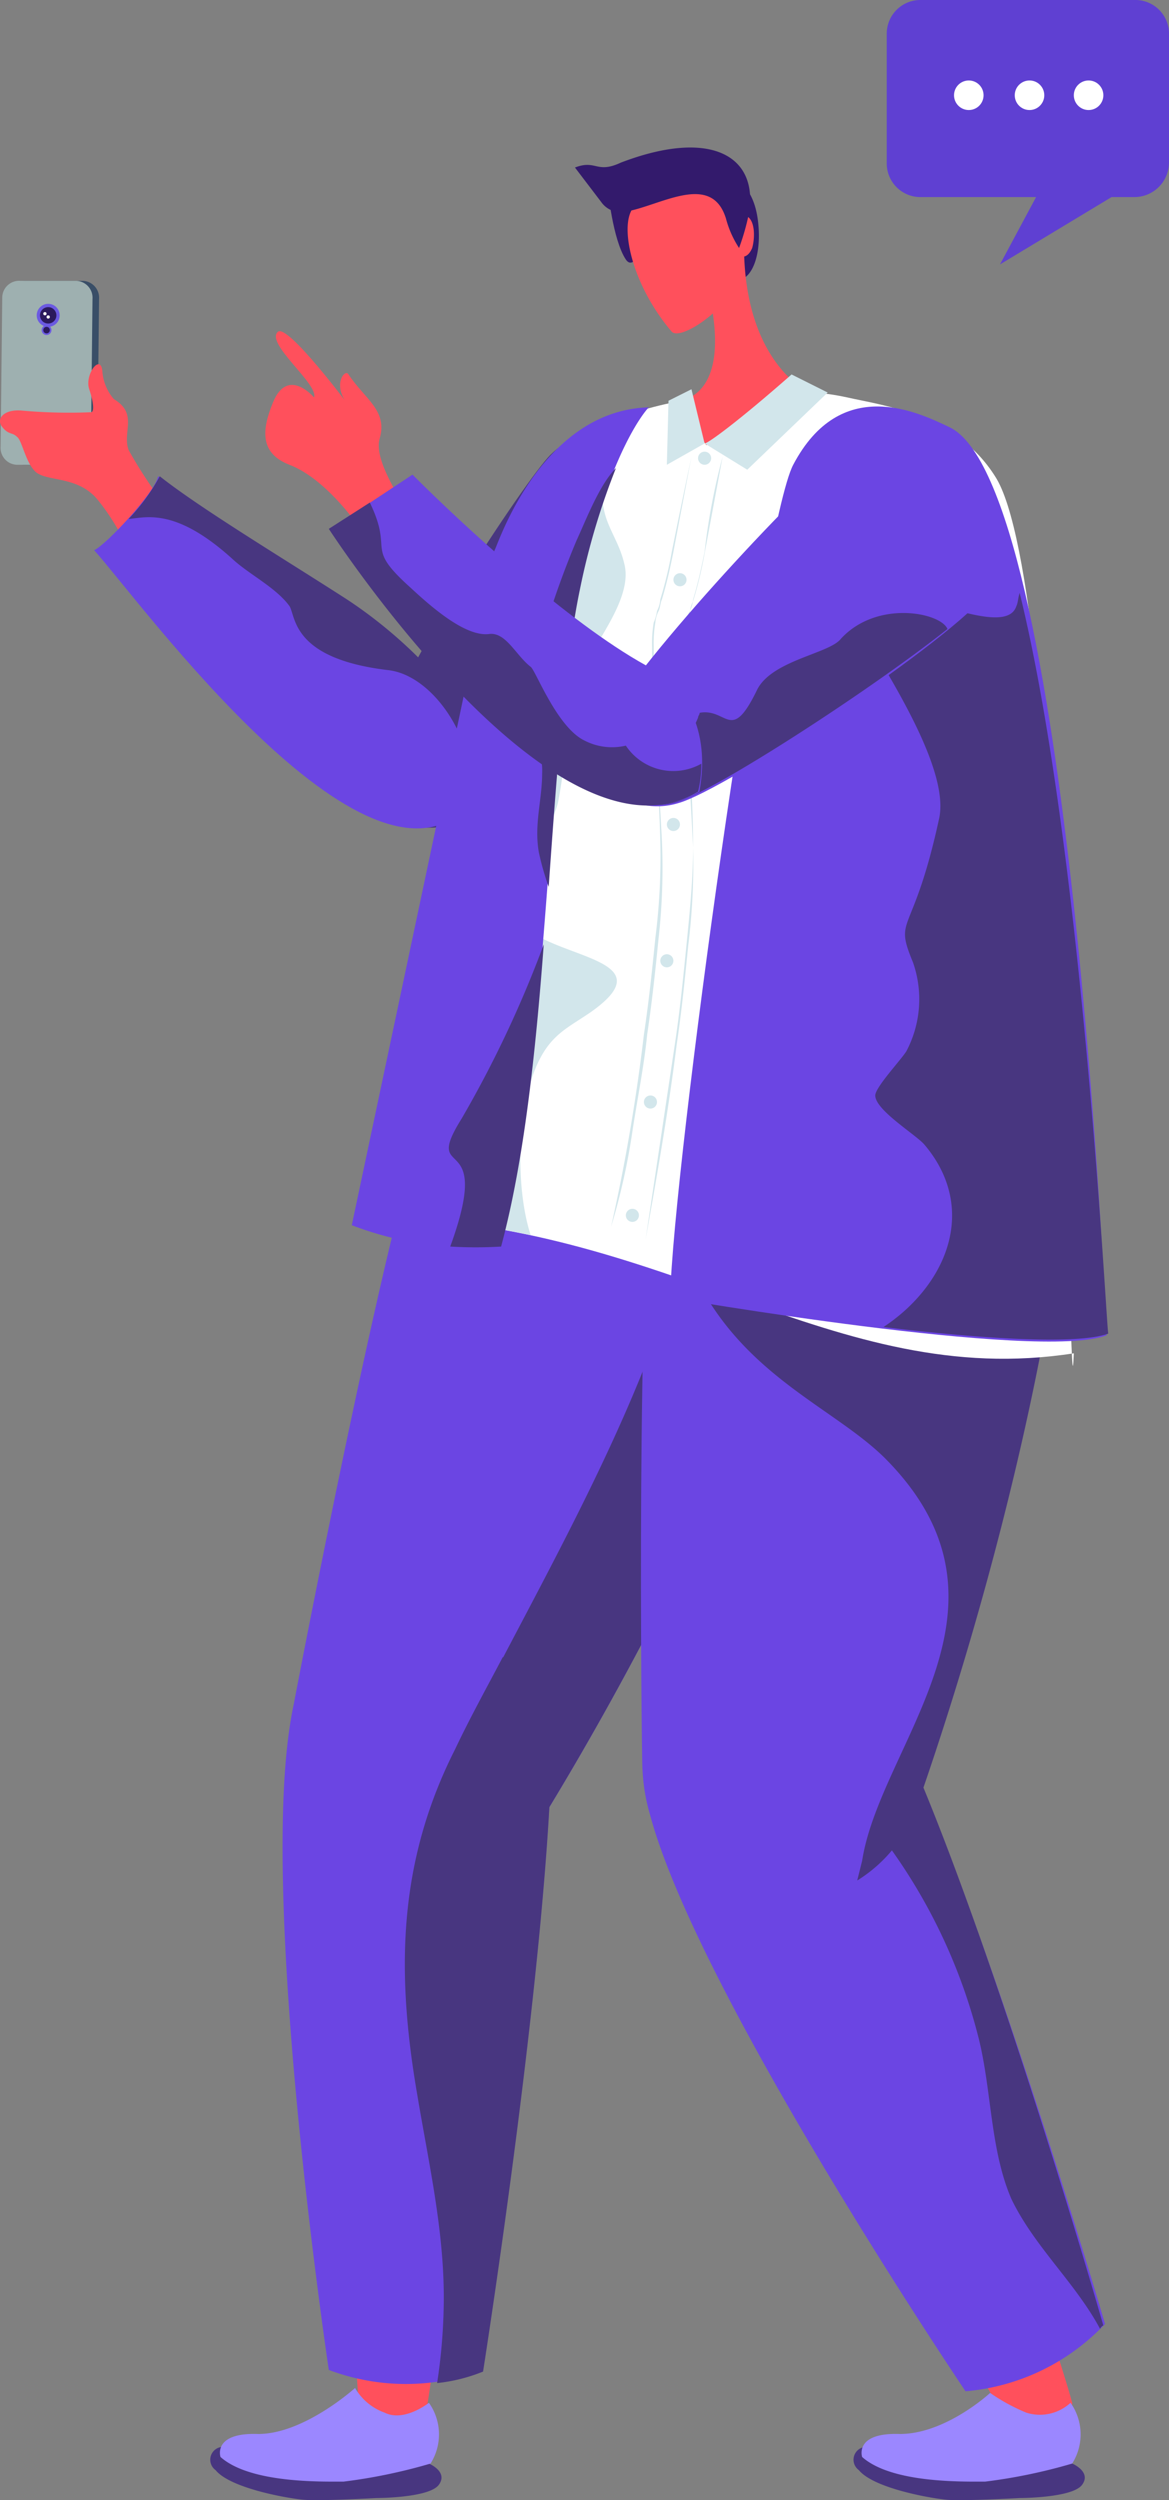 <svg xmlns="http://www.w3.org/2000/svg" width="71.237" height="152.228" viewBox="0 0 71.237 152.228">
  <rect x="0" y="0" width="71.237" height="152.228" fill="#808080" stroke="none"/>
  <g id="グループ_70" data-name="グループ 70" transform="translate(-49.863 -37.8)">
    <g id="グループ_10" data-name="グループ 10">
      <g id="グループ_1" data-name="グループ 1">
        <path id="パス_1" data-name="パス 1" d="M54.7,66.1H51.3a1.028,1.028,0,0,1-1-1.1l.1-9.1a1.028,1.028,0,0,1,1.1-1h3.4a1.028,1.028,0,0,1,1,1.1l-.1,9.1A1.09,1.09,0,0,1,54.7,66.1Z" fill="#394e67"/>
      </g>
      <g id="グループ_2" data-name="グループ 2">
        <path id="パス_2" data-name="パス 2" d="M54.3,66.1H50.9a1.028,1.028,0,0,1-1-1.1l.1-9.1a1.028,1.028,0,0,1,1.1-1h3.4a1.028,1.028,0,0,1,1,1.1l-.1,9.1A1.028,1.028,0,0,1,54.3,66.1Z" fill="#9eb0b0"/>
      </g>
      <g id="グループ_9" data-name="グループ 9">
        <g id="グループ_3" data-name="グループ 3">
          <circle id="楕円形_1" data-name="楕円形 1" cx="0.7" cy="0.7" r="0.7" transform="translate(52.1 56.3)" fill="#6b5ae1"/>
        </g>
        <g id="グループ_4" data-name="グループ 4">
          <circle id="楕円形_2" data-name="楕円形 2" cx="0.5" cy="0.5" r="0.5" transform="translate(52.3 56.5)" fill="#2b1a5c"/>
        </g>
        <g id="グループ_5" data-name="グループ 5">
          <circle id="楕円形_3" data-name="楕円形 3" cx="0.3" cy="0.3" r="0.3" transform="translate(52.4 57.6)" fill="#6b5ae1"/>
        </g>
        <g id="グループ_6" data-name="グループ 6">
          <circle id="楕円形_4" data-name="楕円形 4" cx="0.2" cy="0.2" r="0.2" transform="translate(52.5 57.7)" fill="#2b1a5c"/>
        </g>
        <g id="グループ_7" data-name="グループ 7">
          <circle id="楕円形_5" data-name="楕円形 5" cx="0.1" cy="0.1" r="0.1" transform="translate(52.5 56.8)" fill="#fff"/>
        </g>
        <g id="グループ_8" data-name="グループ 8">
          <circle id="楕円形_6" data-name="楕円形 6" cx="0.1" cy="0.1" r="0.1" transform="translate(52.7 57)" fill="#fff"/>
        </g>
      </g>
    </g>
    <g id="グループ_11" data-name="グループ 11">
      <path id="パス_3" data-name="パス 3" d="M60.5,69.3a27.556,27.556,0,0,1-2.8-4.1c-.4-1.1.6-2.2-.9-3.1a2.9,2.9,0,0,1-.7-1.7c-.1-1.1-1.1.2-.8,1.1s.3,1.4.1,1.4a32.132,32.132,0,0,1-4.2-.1c-1.1-.1-1.6.5-1.2,1s.6.3.9.6c.3.2.5,1.5,1.1,2.1s2.3.3,3.5,1.4c.4.3,2.4,3,2.4,4.5Z" fill="#ff505c"/>
    </g>
    <g id="グループ_12" data-name="グループ 12">
      <path id="パス_4" data-name="パス 4" d="M83.4,65.5c-1.5,1.5-9.6,13.7-10.6,18s3,5.6,5.5,4.1C81.7,85.5,90.9,73.7,92,70.4,93.5,65.2,87.4,61.6,83.4,65.5Z" fill="#483680"/>
    </g>
    <g id="グループ_13" data-name="グループ 13">
      <path id="パス_5" data-name="パス 5" d="M55.6,71.3c2.8,3.1,17.2,23,23.2,15.1,2.2-2.9-3-9-8.2-12.3-3.9-2.5-8.7-5.4-11.1-7.3C59.3,67.8,56.3,71,55.6,71.3Z" fill="#6b45e3"/>
    </g>
    <g id="グループ_14" data-name="グループ 14">
      <path id="パス_6" data-name="パス 6" d="M57.7,69.4c1.1-.1,2.9-.7,6.4,2.5,1,.9,2.6,1.7,3.4,2.8.4.6.1,3.2,6,3.9,3.7.4,6.9,7.3,3.6,9.3a4.281,4.281,0,0,0,1.8-1.5c2.2-2.9-3-9-8.2-12.3-3.9-2.5-8.7-5.4-11.1-7.3A12.386,12.386,0,0,1,57.7,69.4Z" fill="#483680"/>
    </g>
    <g id="グループ_16" data-name="グループ 16">
      <g id="グループ_15" data-name="グループ 15">
        <path id="パス_7" data-name="パス 7" d="M71.7,184.4c0,1.5,3.9,1.1,4.1.4.4-2,1.3-9.8,1.3-9.8l-6.2.1S71.7,182.2,71.7,184.4Z" fill="#ff505c"/>
      </g>
    </g>
    <g id="グループ_17" data-name="グループ 17">
      <path id="パス_8" data-name="パス 8" d="M67.7,141.9c-2.2,10.9,2.2,40.2,2.2,40.2a13.333,13.333,0,0,0,9.4,0s4.1-26,4.2-38.9C83.5,136.6,69.1,134.9,67.7,141.9Z" fill="#6b45e3"/>
    </g>
    <g id="グループ_18" data-name="グループ 18">
      <path id="パス_9" data-name="パス 9" d="M76.3,104.4c-2.1,4.1-7.5,31.7-8.6,37.5-2.1,11.1,11.2,13.2,15.6,6,10.5-17.3,17-34.5,17-38C100.4,101.3,79.6,97.8,76.3,104.4Z" fill="#6b45e3"/>
    </g>
    <g id="グループ_19" data-name="グループ 19">
      <path id="パス_10" data-name="パス 10" d="M80.5,138.7c-1,1.9-2,3.7-2.9,5.6-3.5,6.9-3.6,13.6-2.3,21.1.7,4.2,1.7,8.5,1.6,12.9a34.213,34.213,0,0,1-.4,4.6,10.305,10.305,0,0,0,2.8-.7s4.1-26,4.2-38.9A5.278,5.278,0,0,0,80.5,138.7Z" fill="#483680"/>
    </g>
    <g id="グループ_20" data-name="グループ 20">
      <path id="パス_11" data-name="パス 11" d="M93.2,102.5c0,14.9-9.2,29-15.6,41.9a29.174,29.174,0,0,0-2.6,7.7,8.923,8.923,0,0,0,8.3-4.2c10.5-17.3,17-34.5,17-38C100.4,106.5,97.2,104,93.2,102.5Z" fill="#483680"/>
    </g>
    <g id="グループ_23" data-name="グループ 23">
      <g id="グループ_21" data-name="グループ 21">
        <path id="パス_12" data-name="パス 12" d="M76,187.8s1.2.5.6,1.3-3.8.8-3.8.8-3.5.2-4.5.1-4.4-.7-5.3-1.8a.782.782,0,0,1,.3-1.4Z" fill="#483680"/>
      </g>
      <g id="グループ_22" data-name="グループ 22">
        <path id="パス_13" data-name="パス 13" d="M76,184.1a3.325,3.325,0,0,1,.1,3.7,33.148,33.148,0,0,1-5.3,1.1c-1.4,0-5.7.1-7.5-1.5,0,0-.5-1.5,2.3-1.4,2.8,0,5.9-2.8,5.9-2.8a3.412,3.412,0,0,0,1.8,1.5C74.5,185.3,76,184.1,76,184.1Z" fill="#9b87ff"/>
      </g>
    </g>
    <g id="グループ_25" data-name="グループ 25">
      <g id="グループ_24" data-name="グループ 24">
        <path id="パス_14" data-name="パス 14" d="M111.3,185.5c.7,1.3,4-.7,3.9-1.4-.5-1.9-3-9.4-3-9.4l-5.5,2.8C106.6,177.4,110.4,183.6,111.3,185.5Z" fill="#ff505c"/>
      </g>
    </g>
    <g id="グループ_26" data-name="グループ 26">
      <path id="パス_15" data-name="パス 15" d="M89.4,148c2.7,10.8,19.3,35.4,19.3,35.4a13.23,13.23,0,0,0,8.5-4.1s-7.4-25.3-13-36.9C101.4,136.4,87.6,141.1,89.4,148Z" fill="#6b45e3"/>
    </g>
    <g id="グループ_27" data-name="グループ 27">
      <path id="パス_16" data-name="パス 16" d="M105.7,145.6a8.441,8.441,0,0,1-2.2,3.9,34.068,34.068,0,0,1,6,12.4c.8,3.2.7,6.8,2,9.8,1.4,2.9,3.9,5.1,5.4,7.9.1-.2.2-.2.2-.2S111,158.1,105.7,145.6Z" fill="#483680"/>
    </g>
    <g id="グループ_28" data-name="グループ 28">
      <path id="パス_17" data-name="パス 17" d="M89.9,106.7c-1.2,4.4-1,32.6-.9,38.4.2,11.3,13.7,10.7,16.5,2.7,6.8-19,9.8-37.2,9.1-40.7C112.9,98.8,91.9,99.5,89.9,106.7Z" fill="#6b45e3"/>
    </g>
    <g id="グループ_29" data-name="グループ 29">
      <path id="パス_18" data-name="パス 18" d="M114.7,107.2c-1.7-8.2-21.8-7.7-24.5-.9.4,14.2,9.6,16.1,13.8,20.5,8.6,8.9-.5,17.2-1.6,24.3l-.3,1.2a8.742,8.742,0,0,0,3.6-4.4C112.4,128.8,115.4,110.7,114.7,107.2Z" fill="#483680"/>
    </g>
    <g id="グループ_32" data-name="グループ 32">
      <g id="グループ_30" data-name="グループ 30">
        <path id="パス_19" data-name="パス 19" d="M115.2,187.8s1.2.5.6,1.3-3.8.8-3.8.8-3.5.2-4.5.1-4.4-.7-5.3-1.8a.782.782,0,0,1,.3-1.4Z" fill="#483680"/>
      </g>
      <g id="グループ_31" data-name="グループ 31">
        <path id="パス_20" data-name="パス 20" d="M115.1,184.1a3.325,3.325,0,0,1,.1,3.7,33.148,33.148,0,0,1-5.3,1.1c-1.4,0-5.7.1-7.5-1.5,0,0-.5-1.5,2.3-1.4,2.8,0,5.5-2.5,5.5-2.5a11.611,11.611,0,0,0,2.2,1.2A2.751,2.751,0,0,0,115.1,184.1Z" fill="#9b87ff"/>
      </g>
    </g>
    <g id="グループ_33" data-name="グループ 33">
      <path id="パス_21" data-name="パス 21" d="M99.4,71.4c.1-1.8-4.4-3.5-5.8,2.5-1.3,5.9-.4,5.8-1.7,4s-6.2-8.5-7.3-7.8c-1.9,1.3.3,11.5,5.5,15.5s6,9.5,8.6,4.6C101.4,85.4,99,80,99.4,71.4Z" fill="#6b45e3"/>
    </g>
    <g id="グループ_34" data-name="グループ 34">
      <path id="パス_22" data-name="パス 22" d="M101.5,62c-4.5-1-10.7.1-13.2,1-4.8,1.7-8.2,9.2-9,13.3-1.2,6-6.9,35.6-6.9,35.6,18.2.2,28.1,10.6,42.9,8.3-.3,7.8-.4-46.7-4.8-53.4C108.1,63,103.7,62.5,101.5,62Z" fill="#fff"/>
    </g>
    <g id="グループ_35" data-name="グループ 35">
      <path id="パス_23" data-name="パス 23" d="M82.8,102.2c.8-1.5,1.8-1.9,3.1-2.8,4.5-3.2-2-3.2-4.1-5.2-3-2.9,1.5-4.5,2.1-7.7.4-2.2.5-3.8.7-5.9.3-2.5,4-5.9,3.3-8.5-.4-1.7-1.5-2.6-1.3-4.6.3-1.9,1.6-3.2,2.5-4.8a9.44,9.44,0,0,0-.9.3c-4.8,1.7-8.2,9.2-9,13.3-1.2,6-6.9,35.6-6.9,35.6a50.83,50.83,0,0,1,9.9,1.1C81.2,109.9,81.4,104.8,82.8,102.2Z" fill="#d2e6eb"/>
    </g>
    <g id="グループ_36" data-name="グループ 36">
      <path id="パス_24" data-name="パス 24" d="M89.4,62.6S87,65,85.1,73.8s-1.7,28.3-4.8,39.9a20.638,20.638,0,0,1-9-1.3L80,71.3C80.1,71.3,82.7,62.8,89.4,62.6Z" fill="#6b45e3"/>
    </g>
    <g id="グループ_37" data-name="グループ 37">
      <path id="パス_25" data-name="パス 25" d="M85,70.7a53.525,53.525,0,0,0-3.3,11c-.3,2.3,1.3.9,1.2,3.2,0,1.6-.5,3.1-.2,4.8a16.553,16.553,0,0,0,.6,2.1c.5-7.1,1-13.8,1.9-18.1a42.694,42.694,0,0,1,2.2-7.4C86.4,67.3,85.6,69.4,85,70.7Z" fill="#483680"/>
    </g>
    <g id="グループ_38" data-name="グループ 38">
      <path id="パス_26" data-name="パス 26" d="M78,105.9c-2.5,4,2,.4-.7,7.8a25.986,25.986,0,0,0,3.1,0c1.4-5.2,2.1-11.8,2.6-18.4A68.4,68.4,0,0,1,78,105.9Z" fill="#483680"/>
    </g>
    <g id="グループ_39" data-name="グループ 39">
      <path id="パス_27" data-name="パス 27" d="M88.6,51.1a3.685,3.685,0,0,1,3.5-2.9c3.1-.3,3.9,1.6,4,3.6.1,1.9-.6,3.4-1.7,3A61.108,61.108,0,0,1,88.6,51.1Z" fill="#331a6c"/>
    </g>
    <g id="グループ_41" data-name="グループ 41">
      <g id="グループ_40" data-name="グループ 40">
        <path id="パス_28" data-name="パス 28" d="M95.2,52.7c0-.8-2.6,1.3-2.6,1.3s2.7,7.6-1.6,8.3l1.9,2.6a50.487,50.487,0,0,0,6.4-3.1C99.2,61.7,95.2,60,95.2,52.7Z" fill="#ff505c"/>
      </g>
    </g>
    <g id="グループ_42" data-name="グループ 42">
      <path id="パス_29" data-name="パス 29" d="M86.9,49.3s.3,3.1,1.1,4.3,2.1-3.6,1.6-4.1C89.1,48.9,86.9,49.3,86.9,49.3Z" fill="#331a6c"/>
    </g>
    <g id="グループ_43" data-name="グループ 43">
      <path id="パス_30" data-name="パス 30" d="M95,50.9c-.5,0-.5.6-.5.6a3.474,3.474,0,0,0-1.4-2.2c-1.2-.8-4.2,0-4.8,1.4-.6,1.3.2,4.6,2.5,7.3.5.5,2.8-1,3.6-2.4a4.3,4.3,0,0,0,.6-2.2s.4.2.7-.5C95.9,52.2,95.9,50.8,95,50.9Z" fill="#ff505c"/>
    </g>
    <g id="グループ_44" data-name="グループ 44">
      <path id="パス_31" data-name="パス 31" d="M84.9,48l1.6,2.1a1.445,1.445,0,0,0,1.4.6c2.1-.3,5.3-2.5,6.2.4a6.16,6.16,0,0,0,.8,1.8,14.238,14.238,0,0,0,.6-2.1c.6-3.5-2.3-5.2-7.8-3.1C86.2,48.4,86.2,47.5,84.9,48Z" fill="#331a6c"/>
    </g>
    <g id="グループ_45" data-name="グループ 45">
      <path id="パス_32" data-name="パス 32" d="M107.7,63.8c-1.9-.9-6.6-3.2-9.5,2.3-1.9,3.6-7.3,42.6-7.5,50.7,0,0,22.5,3.9,26.6,2.3C117.3,119,115.1,67.2,107.7,63.8Z" fill="#6b45e3"/>
    </g>
    <g id="グループ_46" data-name="グループ 46">
      <path id="パス_33" data-name="パス 33" d="M112,73.9c-.1.3-.1.6-.2.8-.8,2.5-9.3-2.8-10.2-.2-.2.8,6.3,9.2,5.5,13.1-1.6,7.4-2.8,5.9-1.6,8.8a6.783,6.783,0,0,1-.4,5.4c-.3.5-1.9,2.2-1.9,2.7,0,.9,2.5,2.4,3,3,2.8,3.3,1.9,7.3-1.2,10.1a11.319,11.319,0,0,1-1.3,1c5.8.7,11.8,1.1,13.7.4C117.3,119,115.9,89.8,112,73.9Z" fill="#483680"/>
    </g>
    <g id="グループ_47" data-name="グループ 47">
      <path id="パス_34" data-name="パス 34" d="M92.8,64.8l2.6,1.6,4.9-4.7-2.2-1.1c-3.3,2.9-5.1,4.2-5.3,4.2Z" fill="#d2e6eb"/>
    </g>
    <g id="グループ_48" data-name="グループ 48">
      <path id="パス_35" data-name="パス 35" d="M92.8,64.8l-2.3,1.3.1-3.9,1.4-.7Z" fill="#d2e6eb"/>
    </g>
    <g id="グループ_58" data-name="グループ 58">
      <g id="グループ_49" data-name="グループ 49">
        <path id="パス_36" data-name="パス 36" d="M93.9,65.6l-1.1,5.9a24.6,24.6,0,0,1-.7,2.9,1.854,1.854,0,0,0-.2.7,1.854,1.854,0,0,0-.2.7,7.569,7.569,0,0,0-.1,1.5c0,4,.3,8.1.5,12.1a40.206,40.206,0,0,1-.3,6c-.2,2-.4,4-.7,6-.5,4-1.2,8-1.9,11.9h0l1.8-12c.3-2,.5-4,.7-6s.4-4,.4-6c0-4-.5-8-.5-12.1a7.569,7.569,0,0,1,.1-1.5,1.445,1.445,0,0,1,.2-.7,1.854,1.854,0,0,0,.2-.7c.3-1,.5-1.9.7-2.9a39.465,39.465,0,0,1,1.1-5.8Z" fill="#d2e6eb"/>
      </g>
      <g id="グループ_50" data-name="グループ 50">
        <path id="パス_37" data-name="パス 37" d="M92,65.6l-1.1,5.8c-.2,1-.4,1.9-.7,2.9-.1.2-.1.5-.2.7a1.854,1.854,0,0,0-.2.7,7.569,7.569,0,0,0-.1,1.5c0,3.9.3,7.9.5,11.8a38.364,38.364,0,0,1-.2,5.9c-.2,2-.4,3.9-.7,5.9-.2,2-.6,3.9-.9,5.9a40.281,40.281,0,0,1-1.3,5.8h0a114.306,114.306,0,0,0,2-11.7c.3-2,.5-3.9.7-5.9a38.885,38.885,0,0,0,.3-5.9c-.1-3.9-.5-7.9-.5-11.8a7.569,7.569,0,0,1,.1-1.5,2.544,2.544,0,0,0,.2-.7,1.854,1.854,0,0,0,.2-.7,24.6,24.6,0,0,0,.7-2.9c.4-2,.8-3.9,1.2-5.8Z" fill="#d2e6eb"/>
      </g>
      <g id="グループ_51" data-name="グループ 51">
        <circle id="楕円形_7" data-name="楕円形 7" cx="0.4" cy="0.4" r="0.4" transform="translate(90.2 79.8)" fill="#d2e6eb"/>
      </g>
      <g id="グループ_52" data-name="グループ 52">
        <circle id="楕円形_8" data-name="楕円形 8" cx="0.4" cy="0.4" r="0.4" transform="translate(90.5 87.6)" fill="#d2e6eb"/>
      </g>
      <g id="グループ_53" data-name="グループ 53">
        <circle id="楕円形_9" data-name="楕円形 9" cx="0.4" cy="0.4" r="0.4" transform="translate(90.1 95.9)" fill="#d2e6eb"/>
      </g>
      <g id="グループ_54" data-name="グループ 54">
        <circle id="楕円形_10" data-name="楕円形 10" cx="0.4" cy="0.4" r="0.4" transform="translate(89.1 104.5)" fill="#d2e6eb"/>
      </g>
      <g id="グループ_55" data-name="グループ 55">
        <circle id="楕円形_11" data-name="楕円形 11" cx="0.4" cy="0.4" r="0.4" transform="translate(88 111.4)" fill="#d2e6eb"/>
      </g>
      <g id="グループ_56" data-name="グループ 56">
        <circle id="楕円形_12" data-name="楕円形 12" cx="0.4" cy="0.4" r="0.4" transform="translate(90.9 72.7)" fill="#d2e6eb"/>
      </g>
      <g id="グループ_57" data-name="グループ 57">
        <circle id="楕円形_13" data-name="楕円形 13" cx="0.4" cy="0.4" r="0.4" transform="translate(92.4 65.3)" fill="#d2e6eb"/>
      </g>
    </g>
    <g id="グループ_59" data-name="グループ 59">
      <path id="パス_38" data-name="パス 38" d="M101.9,65C100,66,89.4,77.3,87.1,81.3s1.2,6.3,4.1,5.4c2.9-.8,16.8-10,18.9-12.9C113.3,69.2,107,62.2,101.9,65Z" fill="#6b45e3"/>
    </g>
    <g id="グループ_60" data-name="グループ 60">
      <path id="パス_39" data-name="パス 39" d="M96,79.8c-1.6,3.3-1.8,1.1-3.5,1.4,0,.1-.1.2-.1.3a9.643,9.643,0,0,1-4.2,4.7c-.1,0-.1.1-.2.1a3.933,3.933,0,0,0,3.2.3c2.3-.7,11.6-6.7,16.4-10.5-.4-1-4.3-1.8-6.5.6C100.4,77.6,96.9,78,96,79.8Z" fill="#483680"/>
    </g>
    <g id="グループ_61" data-name="グループ 61">
      <path id="パス_40" data-name="パス 40" d="M73,64.5c.5-1.7-.9-2.4-1.9-3.9-.2-.4-1.1.7.1,2,0,0-3.8-5.1-4.4-4.6-.8.7,2.5,3.2,2.2,4,0,0-1.6-1.9-2.5.3-.7,1.7-.8,3.1,1,3.8,2.1.8,4,3.4,4.3,3.9l2.4-1.8C74.4,68.3,72.6,65.8,73,64.5Z" fill="#ff505c"/>
    </g>
    <g id="グループ_62" data-name="グループ 62">
      <path id="パス_41" data-name="パス 41" d="M89.2,78.3C84.5,75.7,78.1,69.8,75,66.7L70,70S83.8,91.2,92.5,86C92.4,86,93.9,80.9,89.2,78.3Z" fill="#6b45e3"/>
    </g>
    <g id="グループ_63" data-name="グループ 63">
      <path id="パス_42" data-name="パス 42" d="M92.4,86a6.808,6.808,0,0,0,.2-1.7A3.478,3.478,0,0,1,88,83.2a3.658,3.658,0,0,1-2.5-.3c-1.7-.8-3-4.3-3.3-4.5-.9-.7-1.5-2.1-2.5-2-1.4.2-3.4-1.5-4.8-2.8-2.9-2.6-1-2.1-2.5-5.2L69.9,70S83.7,91.3,92.4,86Z" fill="#483680"/>
    </g>
    <g id="グループ_69" data-name="グループ 69">
      <g id="グループ_64" data-name="グループ 64">
        <path id="パス_43" data-name="パス 43" d="M119,49.8h-1.4l-6.8,4.1,2.2-4.1h-7a2.051,2.051,0,0,1-2.1-2.1V39.9a2.051,2.051,0,0,1,2.1-2.1h13a2.051,2.051,0,0,1,2.1,2.1v7.8A2.112,2.112,0,0,1,119,49.8Z" fill="#5f40d2"/>
      </g>
      <g id="グループ_68" data-name="グループ 68">
        <g id="グループ_65" data-name="グループ 65">
          <circle id="楕円形_14" data-name="楕円形 14" cx="0.9" cy="0.9" r="0.9" transform="translate(108 42.7)" fill="#fff"/>
        </g>
        <g id="グループ_66" data-name="グループ 66">
          <circle id="楕円形_15" data-name="楕円形 15" cx="0.9" cy="0.9" r="0.9" transform="translate(111.7 42.7)" fill="#fff"/>
        </g>
        <g id="グループ_67" data-name="グループ 67">
          <circle id="楕円形_16" data-name="楕円形 16" cx="0.9" cy="0.9" r="0.9" transform="translate(115.3 42.7)" fill="#fff"/>
        </g>
      </g>
    </g>
  </g>
</svg>
